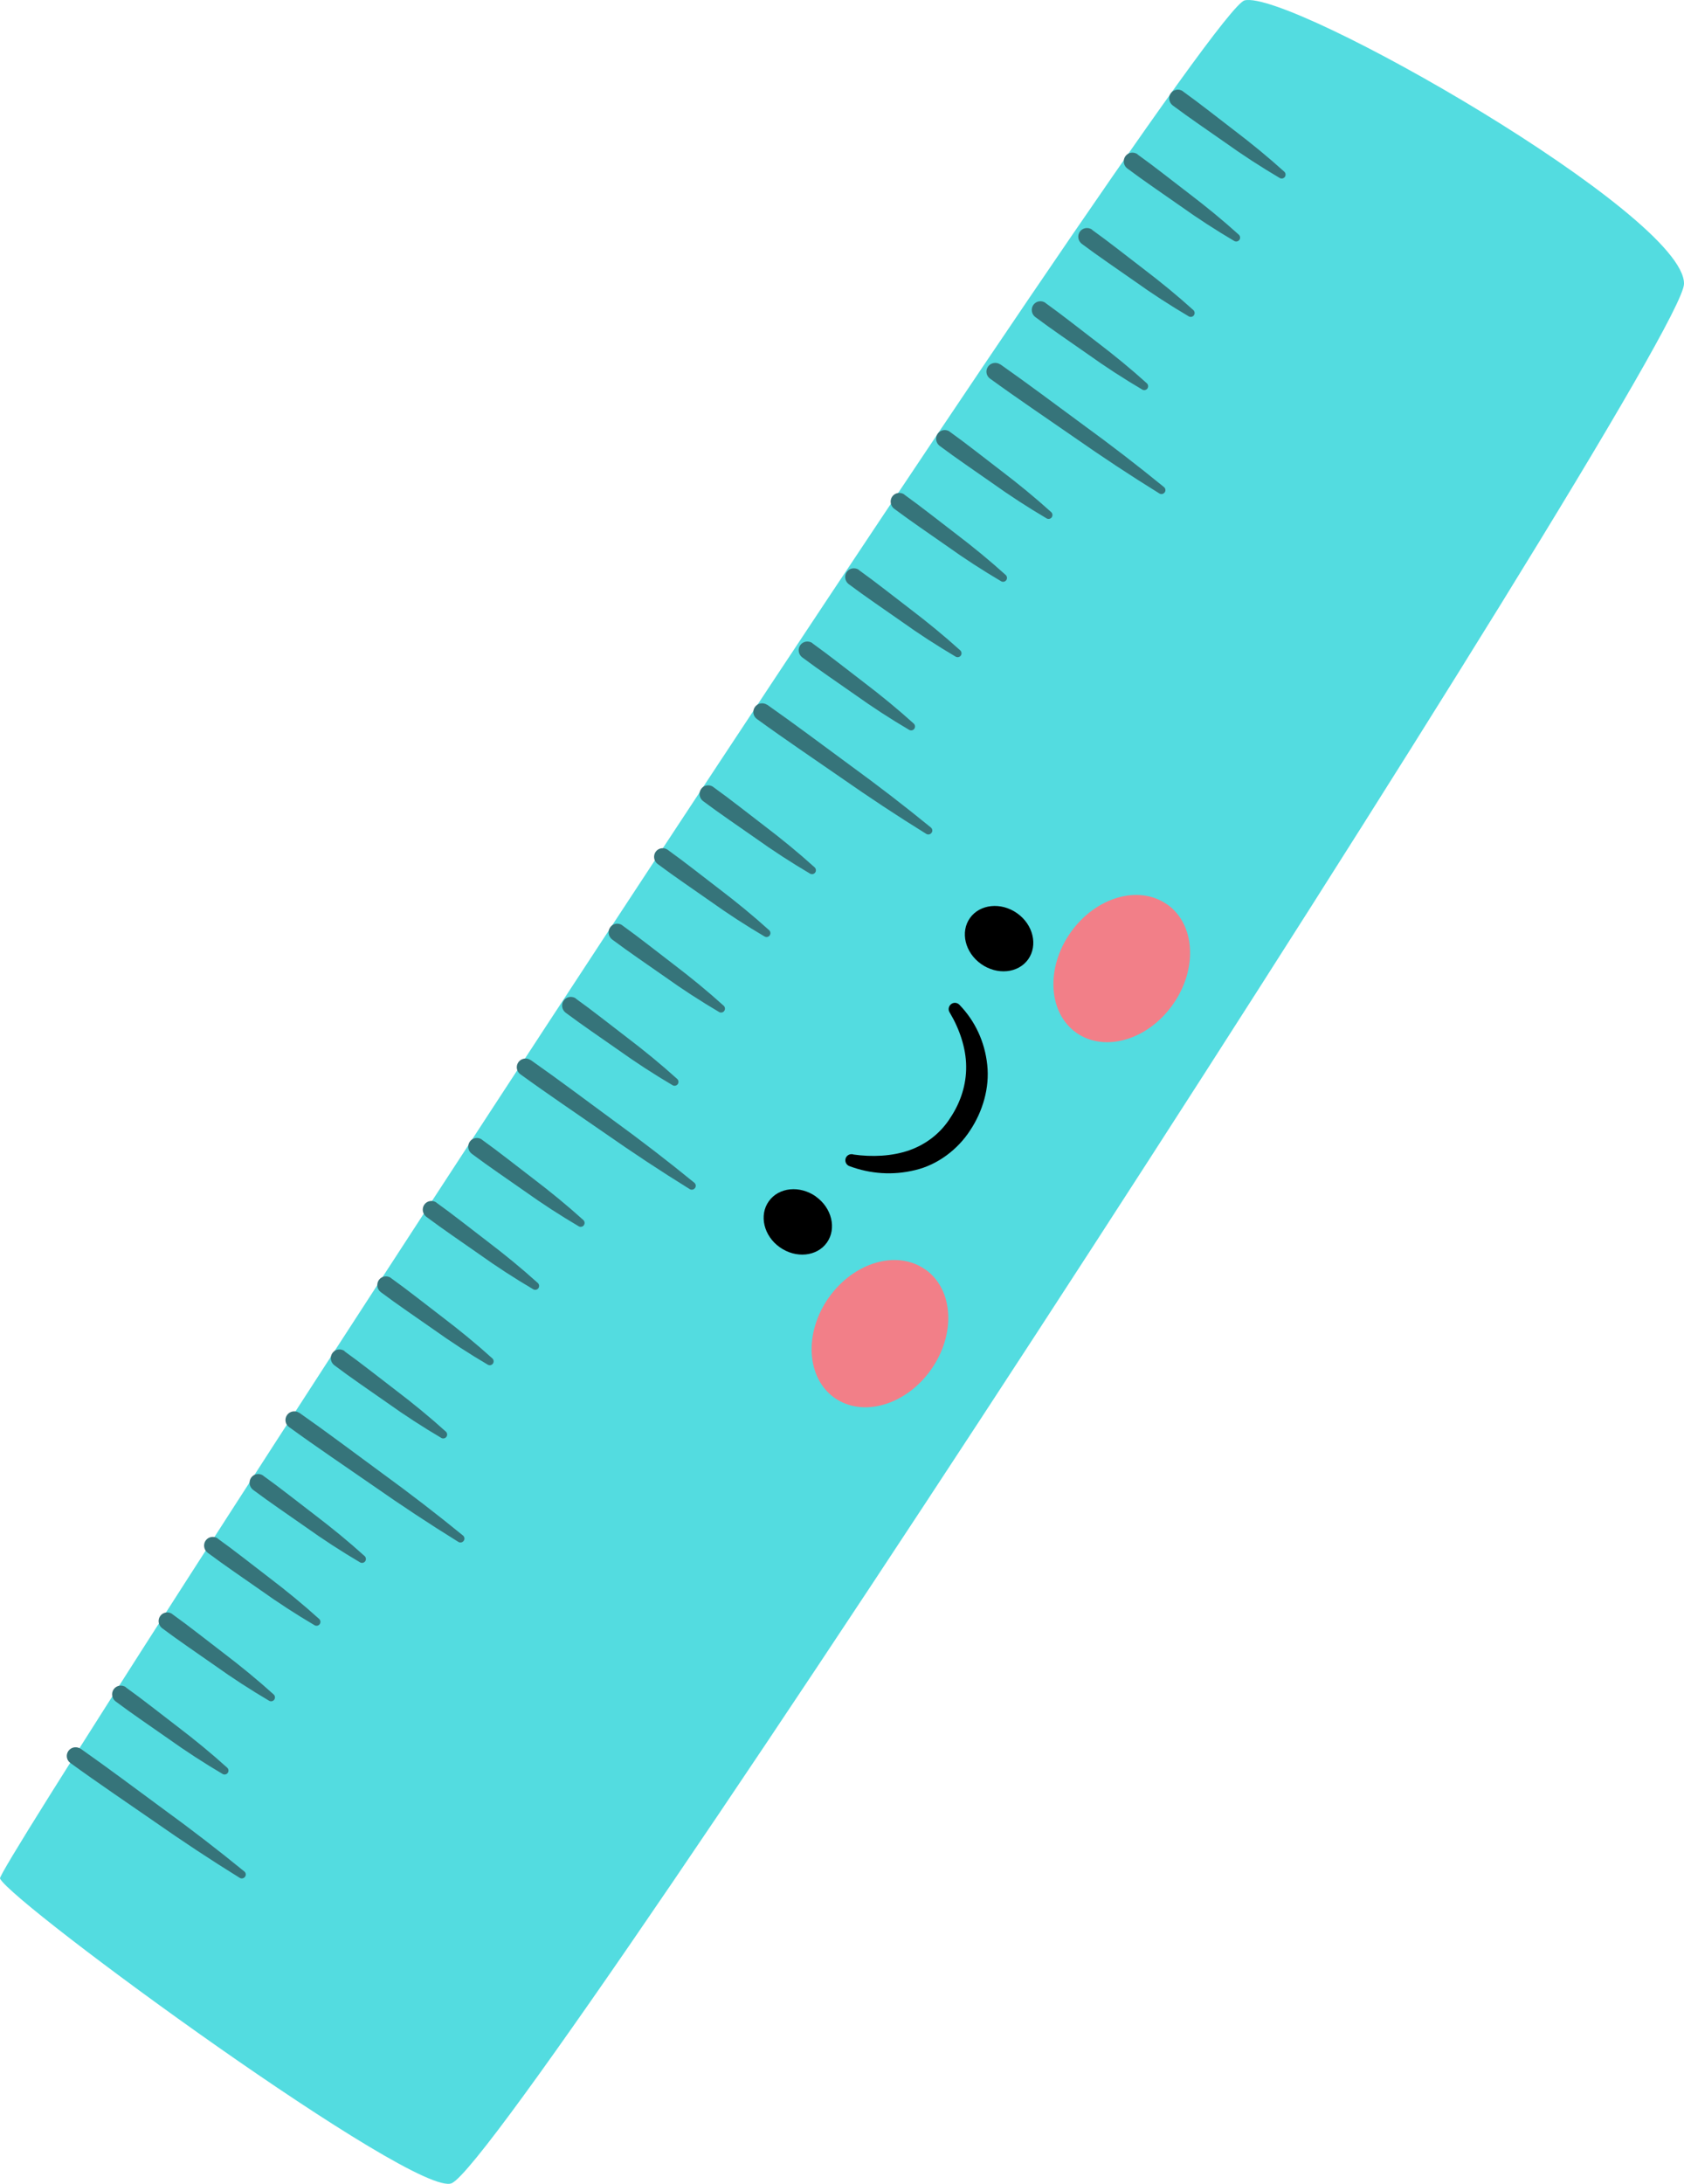 <?xml version="1.0" encoding="UTF-8"?><svg id="Layer_1" xmlns="http://www.w3.org/2000/svg" viewBox="0 0 131.84 170.91"><defs><style>.cls-1,.cls-2,.cls-3,.cls-4{stroke-width:0px;}.cls-2{fill:#53dce0;}.cls-3{fill:#36747a;}.cls-4{fill:#f27f88;}</style></defs><path class="cls-2" d="M0,147.01c.98,2,32.67,25.16,35.38,23.84,5.27-2.58,96.35-143.26,96.46-148.63.11-5.37-30.81-23.05-34.4-22.19C93.85.9-.44,146.11,0,147.01Z"/><path class="cls-3" d="M6.31,136.85c2.18,1.53,4.32,3.14,6.47,4.72,2.16,1.57,4.28,3.2,6.35,4.89.13.11.15.3.04.43-.1.12-.27.15-.4.07-2.28-1.41-4.5-2.88-6.69-4.41-2.19-1.52-4.41-3.01-6.57-4.58-.31-.22-.37-.65-.15-.95.22-.3.64-.37.95-.16Z"/><path class="cls-3" d="M9.85,132.05c1.37.98,2.69,2.04,4.03,3.06,1.34,1.02,2.65,2.09,3.91,3.23.12.11.13.31.02.43-.1.11-.26.13-.38.06-1.46-.86-2.88-1.78-4.25-2.76-1.38-.97-2.78-1.91-4.13-2.92-.3-.23-.36-.66-.14-.96.22-.3.64-.36.95-.15Z"/><path class="cls-3" d="M13.49,126.32c1.37.98,2.69,2.04,4.03,3.06,1.34,1.02,2.65,2.09,3.91,3.23.12.11.13.31.02.43-.1.11-.26.13-.38.06-1.46-.86-2.88-1.78-4.25-2.76-1.38-.97-2.78-1.91-4.13-2.92-.3-.23-.36-.66-.14-.96.22-.3.64-.36.94-.15Z"/><path class="cls-3" d="M17.05,120.41c1.37.98,2.69,2.04,4.03,3.06,1.34,1.02,2.65,2.09,3.91,3.23.12.11.13.31.02.43-.1.11-.26.13-.38.06-1.46-.86-2.88-1.78-4.25-2.76-1.38-.97-2.78-1.91-4.13-2.92-.3-.23-.36-.66-.14-.96.22-.3.64-.36.95-.15Z"/><path class="cls-3" d="M20.61,115.49c1.37.98,2.69,2.04,4.03,3.06,1.34,1.02,2.65,2.09,3.91,3.23.12.11.13.31.02.43-.1.11-.26.13-.38.06-1.46-.86-2.88-1.78-4.25-2.76-1.38-.97-2.78-1.91-4.13-2.92-.3-.23-.36-.66-.14-.96.22-.3.64-.36.94-.15Z"/><path class="cls-3" d="M23.43,110.56c2.18,1.53,4.32,3.14,6.47,4.72,2.16,1.57,4.28,3.2,6.35,4.89.13.11.15.3.04.43-.1.12-.27.15-.4.07-2.28-1.41-4.5-2.88-6.69-4.41-2.19-1.52-4.41-3.01-6.57-4.58-.31-.22-.37-.65-.15-.95.22-.3.64-.37.95-.16Z"/><path class="cls-3" d="M26.97,105.75c1.37.98,2.69,2.04,4.03,3.06,1.34,1.02,2.65,2.09,3.91,3.23.12.11.13.31.02.43-.1.11-.26.13-.38.06-1.46-.86-2.88-1.78-4.25-2.76-1.38-.97-2.78-1.91-4.13-2.93-.3-.23-.36-.66-.14-.96.22-.3.64-.36.95-.15Z"/><path class="cls-3" d="M30.61,100.02c1.37.98,2.69,2.04,4.03,3.06,1.34,1.02,2.65,2.09,3.91,3.23.12.11.13.31.02.43-.1.11-.26.13-.38.06-1.46-.86-2.88-1.78-4.25-2.76-1.38-.97-2.78-1.91-4.13-2.92-.3-.23-.36-.66-.14-.96.22-.3.64-.36.94-.15Z"/><path class="cls-3" d="M34.17,94.12c1.37.98,2.69,2.04,4.03,3.06,1.34,1.02,2.65,2.09,3.91,3.23.12.11.13.31.02.43-.1.11-.26.13-.38.06-1.46-.86-2.88-1.78-4.25-2.76-1.38-.97-2.78-1.91-4.13-2.92-.3-.23-.36-.66-.14-.96.22-.3.64-.36.94-.15Z"/><path class="cls-3" d="M37.73,89.19c1.37.98,2.69,2.04,4.03,3.06,1.34,1.02,2.65,2.09,3.91,3.23.12.11.13.31.02.43-.1.11-.26.13-.38.06-1.46-.86-2.88-1.78-4.25-2.76-1.38-.97-2.78-1.91-4.13-2.92-.3-.23-.36-.66-.14-.96.22-.3.64-.36.94-.15Z"/><path class="cls-3" d="M41.54,82.95c2.18,1.53,4.32,3.14,6.47,4.72,2.16,1.57,4.28,3.2,6.35,4.89.13.11.15.3.04.43-.1.12-.27.15-.4.07-2.28-1.41-4.5-2.88-6.69-4.41-2.19-1.52-4.41-3.01-6.57-4.58-.31-.22-.37-.65-.15-.95.22-.3.64-.37.95-.16Z"/><path class="cls-3" d="M45.08,78.15c1.37.98,2.69,2.04,4.03,3.06,1.34,1.02,2.65,2.09,3.91,3.23.12.11.13.31.02.43-.1.11-.26.13-.38.06-1.46-.86-2.88-1.78-4.25-2.76-1.38-.97-2.78-1.91-4.13-2.92-.3-.23-.36-.66-.14-.96.22-.3.64-.36.95-.15Z"/><path class="cls-3" d="M48.72,72.42c1.37.98,2.69,2.04,4.03,3.06,1.34,1.02,2.65,2.09,3.91,3.23.12.11.13.31.02.43-.1.11-.26.13-.38.06-1.46-.86-2.88-1.78-4.25-2.76-1.38-.97-2.78-1.91-4.13-2.92-.3-.23-.36-.66-.14-.96.22-.3.64-.36.94-.15Z"/><path class="cls-3" d="M52.28,66.51c1.37.98,2.69,2.04,4.03,3.06,1.34,1.02,2.65,2.09,3.91,3.23.12.11.13.31.02.43-.1.11-.26.13-.38.06-1.46-.86-2.88-1.78-4.25-2.76-1.38-.97-2.78-1.91-4.13-2.92-.3-.23-.36-.66-.14-.96.22-.3.64-.36.95-.14Z"/><path class="cls-3" d="M55.84,61.59c1.37.98,2.69,2.04,4.03,3.06,1.34,1.02,2.65,2.09,3.91,3.23.12.11.13.31.02.43-.1.11-.26.13-.38.06-1.46-.86-2.88-1.78-4.25-2.76-1.38-.97-2.78-1.91-4.13-2.92-.3-.23-.36-.66-.14-.96.22-.3.64-.36.95-.14Z"/><path class="cls-3" d="M60.06,55.15c2.18,1.53,4.32,3.14,6.47,4.72,2.16,1.57,4.28,3.2,6.35,4.89.13.11.15.3.04.43-.1.12-.27.15-.4.07-2.28-1.41-4.5-2.88-6.69-4.41-2.19-1.52-4.41-3.01-6.57-4.58-.31-.22-.37-.65-.15-.95.22-.3.64-.37.95-.16Z"/><path class="cls-3" d="M63.6,50.34c1.37.98,2.69,2.04,4.03,3.06,1.34,1.02,2.65,2.09,3.91,3.23.12.11.13.31.02.43-.1.11-.26.13-.38.06-1.46-.86-2.88-1.78-4.25-2.76-1.38-.97-2.78-1.91-4.13-2.92-.3-.23-.36-.66-.14-.96.22-.3.64-.36.95-.15Z"/><path class="cls-3" d="M67.24,44.61c1.37.98,2.69,2.04,4.03,3.06,1.34,1.02,2.65,2.09,3.91,3.23.12.11.13.31.02.43-.1.11-.26.13-.38.06-1.46-.86-2.88-1.78-4.25-2.76-1.38-.97-2.78-1.91-4.13-2.92-.3-.23-.36-.66-.14-.96.22-.3.64-.36.95-.15Z"/><path class="cls-3" d="M70.8,38.71c1.37.98,2.69,2.04,4.03,3.06,1.34,1.02,2.65,2.09,3.91,3.23.12.11.13.31.02.43-.1.11-.26.13-.38.06-1.46-.86-2.88-1.78-4.25-2.76-1.38-.97-2.78-1.91-4.13-2.92-.3-.23-.36-.66-.14-.96.22-.3.64-.36.95-.15Z"/><path class="cls-3" d="M74.36,33.79c1.37.98,2.69,2.04,4.03,3.06,1.34,1.02,2.65,2.09,3.91,3.23.12.11.13.31.02.43-.1.11-.26.13-.38.06-1.46-.86-2.88-1.78-4.25-2.76-1.38-.97-2.78-1.91-4.13-2.92-.3-.23-.36-.66-.14-.96.22-.3.64-.36.94-.15Z"/><path class="cls-3" d="M78.31,28.51c2.18,1.53,4.32,3.14,6.47,4.72,2.16,1.57,4.28,3.2,6.35,4.89.13.11.15.3.04.43-.1.12-.27.15-.4.07-2.28-1.41-4.5-2.88-6.69-4.41-2.19-1.52-4.41-3.01-6.57-4.58-.31-.22-.37-.65-.15-.95.22-.3.64-.37.95-.16Z"/><path class="cls-3" d="M81.85,23.71c1.37.98,2.69,2.04,4.03,3.06,1.34,1.02,2.65,2.09,3.91,3.23.12.11.13.31.02.43-.1.11-.26.13-.38.06-1.46-.86-2.88-1.78-4.25-2.76-1.38-.97-2.78-1.91-4.13-2.92-.3-.23-.36-.66-.14-.96.22-.3.64-.36.94-.15Z"/><path class="cls-3" d="M85.49,17.98c1.37.98,2.69,2.04,4.03,3.06,1.34,1.02,2.65,2.09,3.91,3.23.12.11.13.31.02.43-.1.11-.26.13-.38.06-1.46-.86-2.88-1.78-4.25-2.76-1.38-.97-2.78-1.91-4.13-2.92-.3-.23-.36-.66-.14-.96.22-.3.64-.36.95-.15Z"/><path class="cls-3" d="M89.05,12.08c1.37.98,2.69,2.04,4.03,3.06,1.34,1.02,2.65,2.09,3.91,3.23.12.11.13.31.02.43-.1.11-.26.13-.38.06-1.46-.86-2.88-1.78-4.25-2.76-1.38-.97-2.78-1.91-4.13-2.92-.3-.23-.36-.66-.14-.96.22-.3.64-.36.95-.15Z"/><path class="cls-3" d="M92.61,7.15c1.37.98,2.69,2.04,4.03,3.06,1.34,1.02,2.65,2.09,3.91,3.23.12.11.13.31.02.43-.1.11-.26.13-.38.06-1.46-.86-2.88-1.78-4.25-2.76-1.38-.97-2.78-1.91-4.13-2.92-.3-.23-.36-.66-.14-.96.22-.3.64-.36.94-.15Z"/><path class="cls-1" d="M63.87,93.64c1.26.89,1.64,2.51.87,3.6-.78,1.1-2.43,1.26-3.69.37-1.26-.89-1.64-2.51-.86-3.6.78-1.1,2.43-1.26,3.69-.37Z"/><path class="cls-1" d="M79.63,71.47c1.26.89,1.64,2.5.87,3.6-.78,1.1-2.43,1.26-3.69.37-1.26-.89-1.65-2.51-.87-3.6.78-1.09,2.43-1.26,3.69-.37Z"/><path class="cls-1" d="M66.8,90.35c1.47.21,3.05.14,4.39-.33,1.35-.48,2.47-1.36,3.23-2.57.8-1.21,1.24-2.59,1.22-4.01-.01-1.41-.52-2.91-1.27-4.17l-.03-.05c-.14-.23-.06-.53.17-.67.2-.12.44-.08.6.08,1.23,1.27,1.99,2.9,2.18,4.7.2,1.8-.36,3.66-1.33,5.12-.97,1.51-2.56,2.71-4.31,3.12-1.75.43-3.51.3-5.15-.31-.25-.09-.38-.37-.29-.62.08-.22.3-.34.52-.31h.05Z"/><path class="cls-4" d="M91.38,70.78c2.21,1.56,2.4,5.08.43,7.85-1.96,2.77-5.34,3.75-7.55,2.19-2.2-1.56-2.4-5.08-.44-7.85,1.96-2.77,5.34-3.75,7.55-2.19Z"/><path class="cls-4" d="M72.45,99.35c2.21,1.56,2.4,5.08.43,7.85-1.96,2.77-5.34,3.75-7.55,2.19-2.2-1.56-2.4-5.08-.44-7.85,1.97-2.77,5.34-3.75,7.55-2.19Z"/></svg>